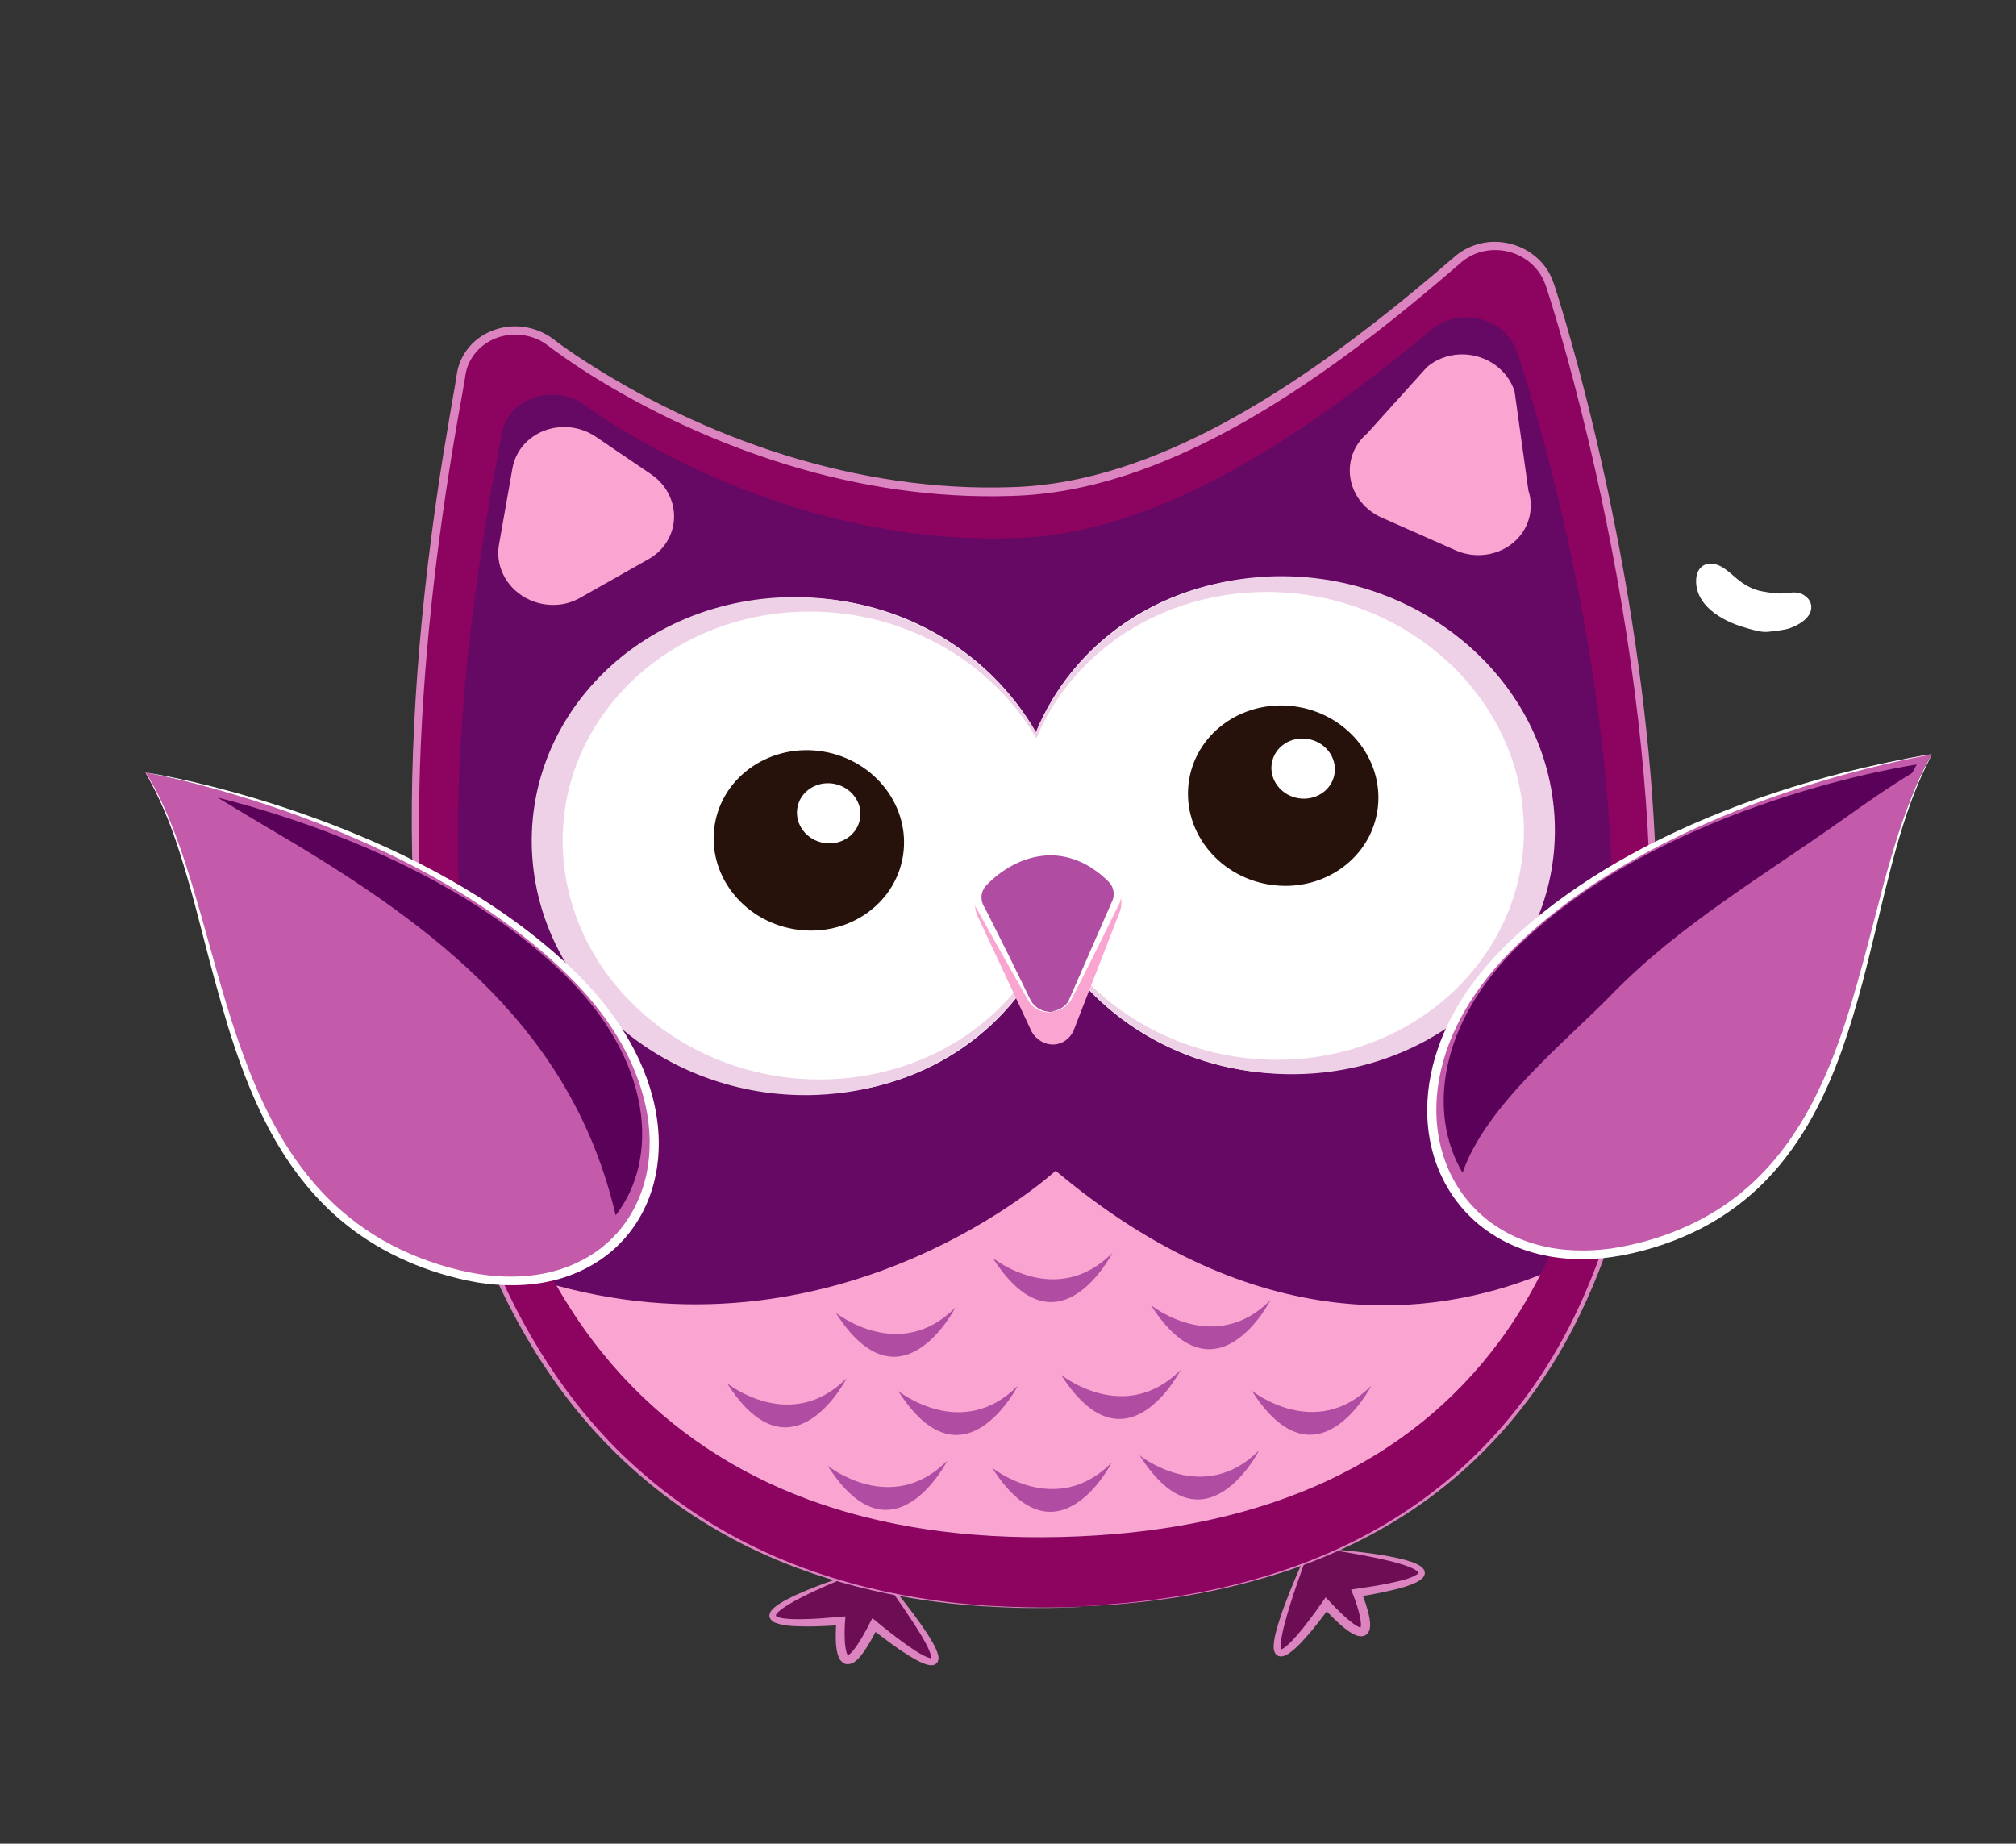<svg fill="none" height="150" viewBox="0 0 164 150" width="164" xmlns="http://www.w3.org/2000/svg"><rect x="0" y="0" width="164" height="150" fill="#333333" stroke="none"/><path d="m69.877 127.851s-14.806 5.138-1.486 4.029c0 0-.612 6.889 2.705.333 0 0 10.807 8.942.473-4.152z" fill="#6d0d54"/><path d="m71.189 128.011c-2.007-.248-1.583-.241.443-.055.513.617 1.044 1.257 1.704 2.089.642.819 1.363 1.754 2.062 2.814.336.544.707 1.07.916 1.789.057.191.059.583-.188.73-.216.178-.647.085-.789.03-.381-.123-.696-.297-1.011-.475-.626-.358-1.212-.761-1.786-1.177l-.85-.632-.418-.323c-.074-.057-.03-.022-.048-.032.091-.165-.232.456-.439.81-.233.394-.471.781-.769 1.148-.13.157-.271.312-.463.456-.14.135-.626.338-.952.112-.347-.253-.378-.491-.454-.689-.058-.205-.09-.398-.113-.588-.042-.381-.051-.746-.046-1.107l.019-.533c.004-.12.005-.106.009-.112l.004-.019-.024-.001-.007-.002-.079.004-.176.01-.695.037c-.461.021-.913.035-1.359.033-.895-.02-1.735.01-2.607-.297-.205-.064-.558-.354-.476-.661.08-.327.247-.434.389-.578.3-.254.615-.435.918-.603.612-.331 1.197-.585 1.732-.807 2.151-.874 3.494-1.253 3.529-1.275 1.553-.543.46-.136-1.935.9-.594.263-1.273.57-1.99.936-.36.182-.727.379-1.095.602-.354.22-.749.473-.971.765-.1.14-.062.157.012.211.138.074.373.128.598.157.464.061.964.067 1.466.06.505-.006 1.018-.033 1.539-.065l1.99-.161-.042.527-.02.405-.008.527c.004.351.019.7.064 1.033.025.165.056.328.103.468.024.067.049.131.077.176.028.048.016.023.021.03-.095.066.257-.141.435-.399.267-.328.503-.706.725-1.079l.322-.569.511-.979.88.72.514.407c.341.268.683.53 1.022.778.675.486 1.353.972 2.02 1.263.079.032.168.064.229.079.029.009.045.013.073.008.05-.026.061-.033.041-.151-.062-.301-.218-.626-.369-.924-.311-.602-.661-1.163-.993-1.681-1.342-2.057-2.413-3.489-2.829-4.076z" fill="#db84c0"/><path d="m107.741 126.048s15.838 1.533 2.654 3.541c0 0 2.68 6.5-2.507.946 0 0-7.71 11.12-1.714-3.894z" fill="#6d0d54"/><path d="m106.528 126.507c1.901-.718 1.4-.476-.262.215-.411 1.195-1.202 3.247-1.809 5.563-.136.573-.296 1.214-.257 1.768.017.117.018.095.054.122.052-.006.01.015.165-.078.24-.158.477-.388.7-.62.45-.475.875-.994 1.282-1.526l.601-.804.839-1.187c.78.828.933.979 1.296 1.324.329.311.663.61 1.004.849.146.101.294.193.423.245.169.057.104.028.116.037-.009.041.041-.119.032-.262-.004-.151-.021-.318-.053-.481-.059-.332-.151-.668-.256-.996l-.16-.489-.143-.385-.19-.477 1.784-.271c.444-.073.881-.149 1.301-.237.826-.177 1.683-.357 2.246-.704.228-.15.155-.227-.178-.435-.298-.161-.638-.282-.96-.386-.657-.208-1.284-.354-1.855-.478-2.296-.486-3.703-.668-3.741-.683-1.663-.165-.48-.155 2.177.145.665.082 1.421.182 2.245.332.411.076.839.166 1.282.281.444.129.9.234 1.37.551.105.07.276.235.313.425.05.19-.043.4-.174.527-.226.226-.465.328-.701.437-.478.205-.972.344-1.471.472-.503.127-1.012.237-1.529.338l-.778.144-.346.058-.022.009.011.015.004.014.042.113.182.53c.116.353.22.717.287 1.093.033.19.062.385.06.601-.002.107-.01.217-.039.342-.024.122-.114.313-.251.419-.136.117-.328.16-.513.148-.184-.017-.298-.06-.408-.105-.22-.093-.388-.205-.553-.317-.42-.297-.773-.623-1.116-.95l-.496-.495-.118-.126c-.048-.048-.013-.015-.025-.027l-.005-.008-.008.005c-.009.011.014-.017-.022.028l-.098.131-.39.513c-.262.339-.526.668-.791.987-.543.632-1.061 1.243-1.74 1.74-.091.061-.177.118-.297.172-.146.066-.323.115-.481.087-.344-.034-.495-.447-.494-.672-.018-.418.061-.762.134-1.107.161-.676.366-1.292.563-1.863.82-2.276 1.555-3.826 1.845-4.49z" fill="#db84c0"/><path d="m88.101 130.704c-16.666.716-29.807-3.926-39.058-13.799-10.326-11.024-20.776-34.594-11.906-84.278.168-.936.311-1.747.351-2.043.196-1.562 1.278-2.879 2.824-3.433.448-.161.919-.249 1.386-.27 1.144-.05 2.293.312 3.205 1.045.156.123 16.546 12.957 37.876 12.042 12.4-.533 24.979-9.453 35.821-18.867.776-.674 1.773-1.054 2.81-1.1.464-.021.934.028 1.397.148 1.496.383 2.707 1.454 3.21 2.843.842 2.313 19.498 60.855-1.238 90.075-7.807 10.993-20.145 16.93-36.677 17.639z" fill="#8c045f"/><path d="m101.162 128.837c-3.4.87-6.154 1.253-8.217 1.49-2.067.221-3.451.295-4.189.326-1.484.047-.394.045 2.792-.238 1.59-.15 3.701-.404 6.24-.902 2.538-.495 5.498-1.261 8.705-2.506 3.191-1.252 6.633-3.006 9.917-5.513 3.293-2.486 6.4-5.739 8.977-9.653 2.581-3.917 4.575-8.505 5.989-13.48 1.413-4.982 2.254-10.354 2.638-15.94.751-11.18-.281-23.187-2.443-35.287-1.088-6.055-2.458-12.147-4.121-18.19-.418-1.509-.853-3.018-1.321-4.514-.25-.75-.426-1.517-.826-2.117-.396-.619-.968-1.143-1.645-1.485-1.346-.703-3.075-.639-4.314.169-.314.185-.581.445-.892.709l-.903.775-1.821 1.535c-4.881 4.048-9.999 7.849-15.548 10.883-5.519 3.005-11.61 5.296-17.917 5.449-6.232.208-12.423-.756-18.218-2.532-5.801-1.78-11.248-4.322-16.175-7.429-1.221-.769-2.447-1.627-3.55-2.457-1.106-.729-2.569-.906-3.799-.478-1.24.407-2.215 1.409-2.557 2.599-.09.295-.12.593-.177.945l-.172.988-.35 1.958c-.909 5.205-1.646 10.327-2.177 15.346-1.062 10.036-1.328 19.664-.565 28.633.758 8.962 2.562 17.275 5.549 24.434 2.955 7.167 7.169 13.104 11.944 17.275 4.747 4.221 9.826 6.711 14.111 8.209 4.312 1.496 7.863 2.075 10.291 2.411 2.439.315 3.789.375 3.909.389 4.957.29 7.416.054 7.739.089.321-.023-1.49.144-5.101.086-3.59-.099-9.073-.381-15.649-2.405-3.272-1.016-6.793-2.5-10.253-4.678-3.464-2.158-6.835-5.03-9.789-8.55-2.949-3.529-5.448-7.705-7.421-12.292-1.979-4.591-3.447-9.591-4.462-14.825-2.03-10.486-2.29-21.87-1.429-33.456.43-5.801 1.145-11.663 2.08-17.532l.742-4.405c.127-.732.266-1.472.371-2.196.109-.795.447-1.56.965-2.187 1.029-1.273 2.815-1.939 4.514-1.685.848.119 1.665.457 2.347.96.624.485 1.25.925 1.901 1.363 10.399 6.893 23.024 11.123 35.331 10.712 6.133-.156 11.887-2.332 17.033-5.056 5.166-2.759 9.839-6.127 14.224-9.637 1.097-.88 2.172-1.771 3.236-2.671l1.58-1.351c.547-.488 1.234-.869 1.964-1.065 1.471-.422 3.144-.105 4.364.785.613.441 1.121 1.013 1.46 1.66.345.671.491 1.314.706 1.952 1.574 5.136 2.836 10.224 3.915 15.211 2.14 9.976 3.466 19.581 3.911 28.594.442 9.009-.018 17.441-1.528 24.949-1.49 7.509-4.1 14.073-7.549 19.171-3.435 5.117-7.567 8.725-11.306 11.105-3.754 2.393-7.063 3.67-9.343 4.459-2.298.758-3.603 1.048-3.717 1.09z" fill="#db84c0"/><path d="m87.717 125.005c-15.546.667-27.789-3.467-36.388-12.294-9.601-9.855-19.285-30.944-10.877-75.445.159-.84.295-1.568.332-1.831.187-1.4 1.198-2.582 2.644-3.081.421-.144.856-.226 1.292-.243 1.068-.046 2.141.275 2.986.929.145.111 15.398 11.576 35.289 10.72 11.562-.496 23.323-8.503 33.457-16.952.728-.605 1.655-.947 2.624-.987.432-.017.87.025 1.302.129 1.395.34 2.52 1.299 2.988 2.543.774 2.071 18.018 54.457-1.397 80.656-7.306 9.859-18.832 15.195-34.251 15.857z" fill="#660964"/><path d="m45.188 49.211c-.945.042-1.905-.211-2.723-.748-1.423-.934-2.155-2.555-1.874-4.148l1.096-6.213c.246-1.391 1.229-2.549 2.604-3.069.45-.171.925-.265 1.399-.286.972-.043 1.956.228 2.78.786l4.493 3.052c1.207.818 1.909 2.149 1.871 3.54s-.814 2.652-2.063 3.358l-5.588 3.161c-.613.353-1.3.538-1.994.568z" fill="#faa5d1"/><path d="m120.465 45.162c.944-.042 1.862-.373 2.597-.976 1.281-1.049 1.778-2.723 1.272-4.282l-1.127-8.075c-.445-1.361-1.584-2.43-3.03-2.829-.474-.132-.956-.186-1.431-.164-.972.043-1.911.393-2.654 1.02l-4.877 5.411c-1.081.919-1.59 2.3-1.355 3.68.24 1.378 1.189 2.566 2.53 3.16l6.005 2.661c.663.294 1.372.424 2.07.394z" fill="#faa5d1"/><path d="m102.749 47.001c-8.577.369-15.616 5.508-18.474 12.594-3.854-6.795-11.584-11.304-20.161-10.935-11.734.504-20.602 9.94-19.805 21.073.796 11.136 10.961 19.752 22.694 19.248 8.577-.369 15.616-5.508 18.474-12.594 3.854 6.795 11.584 11.304 20.161 10.935 11.733-.504 20.602-9.94 19.805-21.073-.8-11.133-10.961-19.752-22.694-19.248z" fill="#fff"/><path d="m103.218 46.903c-8.787.379-16.009 5.546-18.95 12.658-3.938-6.819-11.854-11.335-20.64-10.96-12.026.517-21.124 9.995-20.323 21.174.802 11.176 11.199 19.82 23.225 19.303 8.787-.379 16.008-5.543 18.947-12.659 3.938 6.819 11.853 11.335 20.64 10.956 12.026-.517 21.124-9.995 20.323-21.174-.799-11.172-11.196-19.816-23.222-19.299zm1.613 39.302c-8.254.356-15.691-3.888-19.392-10.293-2.76 6.684-9.544 11.538-17.801 11.89-11.297.484-21.065-7.634-21.819-18.134-.751-10.499 7.796-19.402 19.094-19.889 8.258-.355 15.691 3.888 19.391 10.293 2.764-6.684 9.544-11.538 17.802-11.89 11.293-.485 21.064 7.634 21.815 18.133.755 10.5-7.796 19.402-19.09 19.89z" fill="#eed1e7"/><path d="m85.686 84.983c-.697.013-1.367-.38-1.756-1.034l-4.273-9.141c-.476-.798-.437-1.82.091-2.53.225-.307 2.312-3.004 5.437-3.139 1.357-.06 3.406.369 5.468 2.739.597.686.74 1.701.358 2.513l-3.685 9.481c-.31.66-.916 1.08-1.599 1.109-.017-0-.031 0-.041.002z" fill="#faa5d1"/><path d="m85.512 82.33c-.67.015-1.307-.306-1.672-.844l-4.011-7.536c-.446-.658-.402-1.502.109-2.095.222-.256 2.244-2.498 5.242-2.626 1.302-.055 3.263.285 5.213 2.233.567.565.695 1.401.32 2.077l-3.621 7.864c-.304.546-.889.896-1.545.924-.011.001-.024.002-.035.003z" fill="#b04da3"/><path d="m86.734 81.842c-.383.344-.761.415-.963.453-.212.019-.283.018-.225 0.0.055-.018.241-.03.507-.133.259-.101.609-.302.852-.681l3.521-8.06.006-.012.004-.006c.266-.492.205-1.135-.169-1.579-.419-.454-.994-.916-1.556-1.268-1.151-.725-2.516-1.066-3.777-.941-1.176.106-2.268.556-3.19 1.161-.463.302-.889.644-1.266 1.009-.195.19-.365.358-.46.544-.107.191-.166.401-.175.615-.009.214.03.427.113.624.049.114.078.153.168.318l.171.335.652 1.291 1.16 2.322 1.657 3.386c.373.82 1.006.954.991.978.476.174.741.126.77.152.034 0-.153.048-.528-.015-.357-.072-.96-.288-1.336-.923l-1.192-2.093-1.494-2.657-.828-1.484-.427-.772c-.071-.122-.148-.278-.214-.373-.093-.146-.17-.305-.221-.473-.223-.666-.049-1.448.437-1.967.431-.482.917-.903 1.446-1.28 1.057-.751 2.334-1.291 3.668-1.407 1.643-.159 3.259.386 4.464 1.233.305.212.59.436.855.675.254.244.527.459.748.801.424.651.415 1.472.063 2.071l.007-.018c-1.193 2.455-2.219 4.503-2.948 5.944l-.858 1.686c-.201.391-.427.528-.433.543z" fill="#fff"/><path d="m51.331 112.705c8.597 8.827 20.842 12.964 36.388 12.295 15.419-.663 26.944-5.996 34.251-15.858 1.262-1.703 2.368-3.522 3.334-5.425-8.687 3.481-23.055 5.299-39.428-8.466 0 0-17.127 15.741-40.609 9.341 1.902 3.318 3.984 5.982 6.064 8.113z" fill="#faa5d1"/><g fill="#b04da3"><path d="m67.985 106.799s5.178 4.164 9.731-.417c0 0-4.444 8.72-9.731.417z"/><path d="m80.764 102.351s5.178 4.164 9.731-.417c0 0-4.441 8.721-9.731.417z"/><path d="m93.627 106.187s5.178 4.164 9.731-.417c0 0-4.444 8.72-9.731.417z"/><path d="m86.324 111.86s5.178 4.164 9.731-.417c0 0-4.441 8.721-9.731.417z"/><path d="m73.065 113.164s5.178 4.164 9.731-.418c.001-.003-4.441 8.721-9.731.418z"/><path d="m80.707 119.414s5.178 4.164 9.731-.418c0 0-4.444 8.721-9.731.418z"/><path d="m101.832 113.146s5.181 4.165 9.731-.417c.001-.003-4.444 8.72-9.731.417z"/><path d="m59.149 112.542s5.178 4.164 9.731-.418c0 0-4.444 8.721-9.731.418z"/><path d="m92.705 118.409s5.178 4.164 9.731-.418c0 0-4.441 8.725-9.731.418z"/><path d="m67.334 119.255s5.181 4.164 9.731-.418c.003.001-4.442 8.724-9.731.418z"/></g><path d="m157.14 61.357s-21.411 3.088-34.225 15.559c-12.808 12.475-5.062 28.393 10.213 24.61 19.91-4.934 17.158-28.226 24.012-40.169z" fill="#c35baa"/><path d="m155.333 65.284c.817-2.159 1.482-3.315 1.723-3.734.254-.413.073-.106-.392.829-.457.937-1.149 2.529-1.832 4.699-.695 2.163-1.375 4.895-2.117 8.02-.758 3.118-1.574 6.646-2.866 10.303-1.299 3.636-3.127 7.473-6.163 10.606-1.506 1.559-3.303 2.909-5.302 3.937-2.001 1.028-4.168 1.758-6.407 2.189-2.239.417-4.591.447-6.813-.103-2.218-.535-4.262-1.682-5.765-3.243-1.512-1.553-2.498-3.49-2.958-5.465-.462-1.982-.429-4.001-.045-5.894.768-3.809 2.845-7.066 5.265-9.663 2.456-2.593 5.182-4.66 7.869-6.386 2.693-1.722 5.364-3.081 7.864-4.195 5.01-2.218 9.307-3.47 12.312-4.253 3.012-.772 4.747-1.069 4.827-1.095 1.659-.339 2.493-.455 2.606-.462.11-.004-.502.092-1.71.341-2.399.503-7.201 1.587-13.116 3.833-2.948 1.128-6.174 2.552-9.419 4.395-3.244 1.839-6.523 4.103-9.433 6.898-2.9 2.765-5.323 6.256-6.236 10.212-.457 1.963-.522 4.025-.08 5.989.435 1.963 1.396 3.817 2.807 5.264 1.402 1.456 3.24 2.473 5.184 2.983 1.945.522 3.978.553 5.91.292 3.867-.583 7.44-2.075 10.203-4.226 2.783-2.151 4.741-4.89 6.164-7.606 1.429-2.731 2.372-5.452 3.146-7.956 1.5-5.027 2.418-9.194 3.283-12.032.824-2.853 1.47-4.405 1.491-4.476z" fill="#fff"/><path d="m118.978 95.418c1.88-5.493 8.475-10.744 12.11-14.488 5.504-5.667 12.33-9.644 18.787-14.227 1.971-1.4 3.791-2.673 5.682-3.815.122-.23.241-.468.367-.687 0 0-20.26 2.922-32.381 14.722-6.53 6.362-7.406 13.668-4.565 18.495z" fill="#5a015a"/><path d="m11.821 62.868s21.492 3.538 34.61 16.285c13.115 12.746 5.753 28.508-9.618 24.404-20.029-5.357-17.844-28.599-24.992-40.688z" fill="#c35baa"/><path d="m13.734 66.834c-.869-2.178-1.552-3.351-1.784-3.784-.247-.432-.031-.134.489.801.516.937 1.289 2.541 2.069 4.72.791 2.175 1.586 4.92 2.453 8.052.879 3.124 1.826 6.651 3.238 10.291 1.416 3.618 3.349 7.409 6.396 10.487 1.513 1.534 3.295 2.863 5.26 3.89 1.963 1.023 4.104 1.772 6.275 2.219 2.169.44 4.408.5 6.486.023 2.076-.467 3.949-1.498 5.316-2.925 1.376-1.421 2.258-3.211 2.653-5.069.396-1.861.331-3.786-.072-5.608-.806-3.672-2.862-6.899-5.268-9.511-2.44-2.609-5.165-4.75-7.84-6.547-2.686-1.796-5.349-3.244-7.84-4.439-4.993-2.392-9.29-3.817-12.29-4.728-3.006-.897-4.742-1.276-4.822-1.302-1.665-.375-2.504-.518-2.614-.546-.111-.026.513.054 1.735.297 2.435.491 7.293 1.591 13.324 3.888 3.012 1.156 6.311 2.615 9.655 4.504 3.341 1.892 6.74 4.218 9.79 7.096 3.051 2.856 5.67 6.485 6.747 10.62.536 2.055.672 4.216.258 6.29-.403 2.066-1.377 4.029-2.852 5.548-1.466 1.531-3.417 2.576-5.472 3.073-2.06.506-4.197.484-6.212.16-4.022-.71-7.715-2.353-10.604-4.66-2.906-2.308-4.939-5.181-6.413-7.987-1.474-2.823-2.447-5.597-3.239-8.142-1.539-5.104-2.463-9.302-3.328-12.175-.829-2.882-1.467-4.462-1.493-4.536z" fill="#fff"/><path d="m17.701 64.887c1.49.905 2.979 1.809 4.48 2.69 13.544 7.932 24.412 16.353 27.902 31.303 3.614-4.65 2.994-12.626-4.221-19.639-8.776-8.526-21.521-12.669-28.162-14.354z" fill="#5a015a"/><path d="m112.04 66.027c-.658 3.991-4.615 6.647-8.844 5.932-4.228-.712-7.12-4.526-6.463-8.514.658-3.991 4.616-6.647 8.845-5.935 4.228.715 7.12 4.526 6.462 8.517z" fill="#26120b"/><path d="m108.563 62.965c-.22 1.328-1.54 2.215-2.949 1.977-1.41-.238-2.373-1.508-2.156-2.839.217-1.329 1.537-2.216 2.946-1.978 1.413.239 2.376 1.508 2.159 2.84z" fill="#fff"/><path d="m73.452 69.666c-.658 3.991-4.615 6.647-8.844 5.932-4.229-.712-7.12-4.526-6.463-8.514.658-3.991 4.615-6.647 8.844-5.935 4.225.714 7.12 4.526 6.463 8.517z" fill="#26120b"/><g fill="#fff"><path d="m69.965 66.603c-.22 1.328-1.54 2.215-2.949 1.977-1.409-.238-2.373-1.508-2.155-2.839.217-1.329 1.536-2.216 2.946-1.978 1.413.239 2.379 1.509 2.159 2.84z"/><path d="m147.328 49.597c.065-.337-.037-.694-.307-.957-.561-.544-1.072-.461-1.784-.376-.596.072-1.225-.038-1.814-.137-.9-.149-1.601-.591-2.266-1.159-.474-.403-1.001-.914-1.627-1.066-.89-.215-1.481.336-1.545 1.175-.157 2.131 2.062 3.438 3.949 3.978.599.17 1.33.428 1.956.345.553-.075 1.215-.115 1.736-.3.682-.242 1.564-.75 1.702-1.503z"/></g></svg>